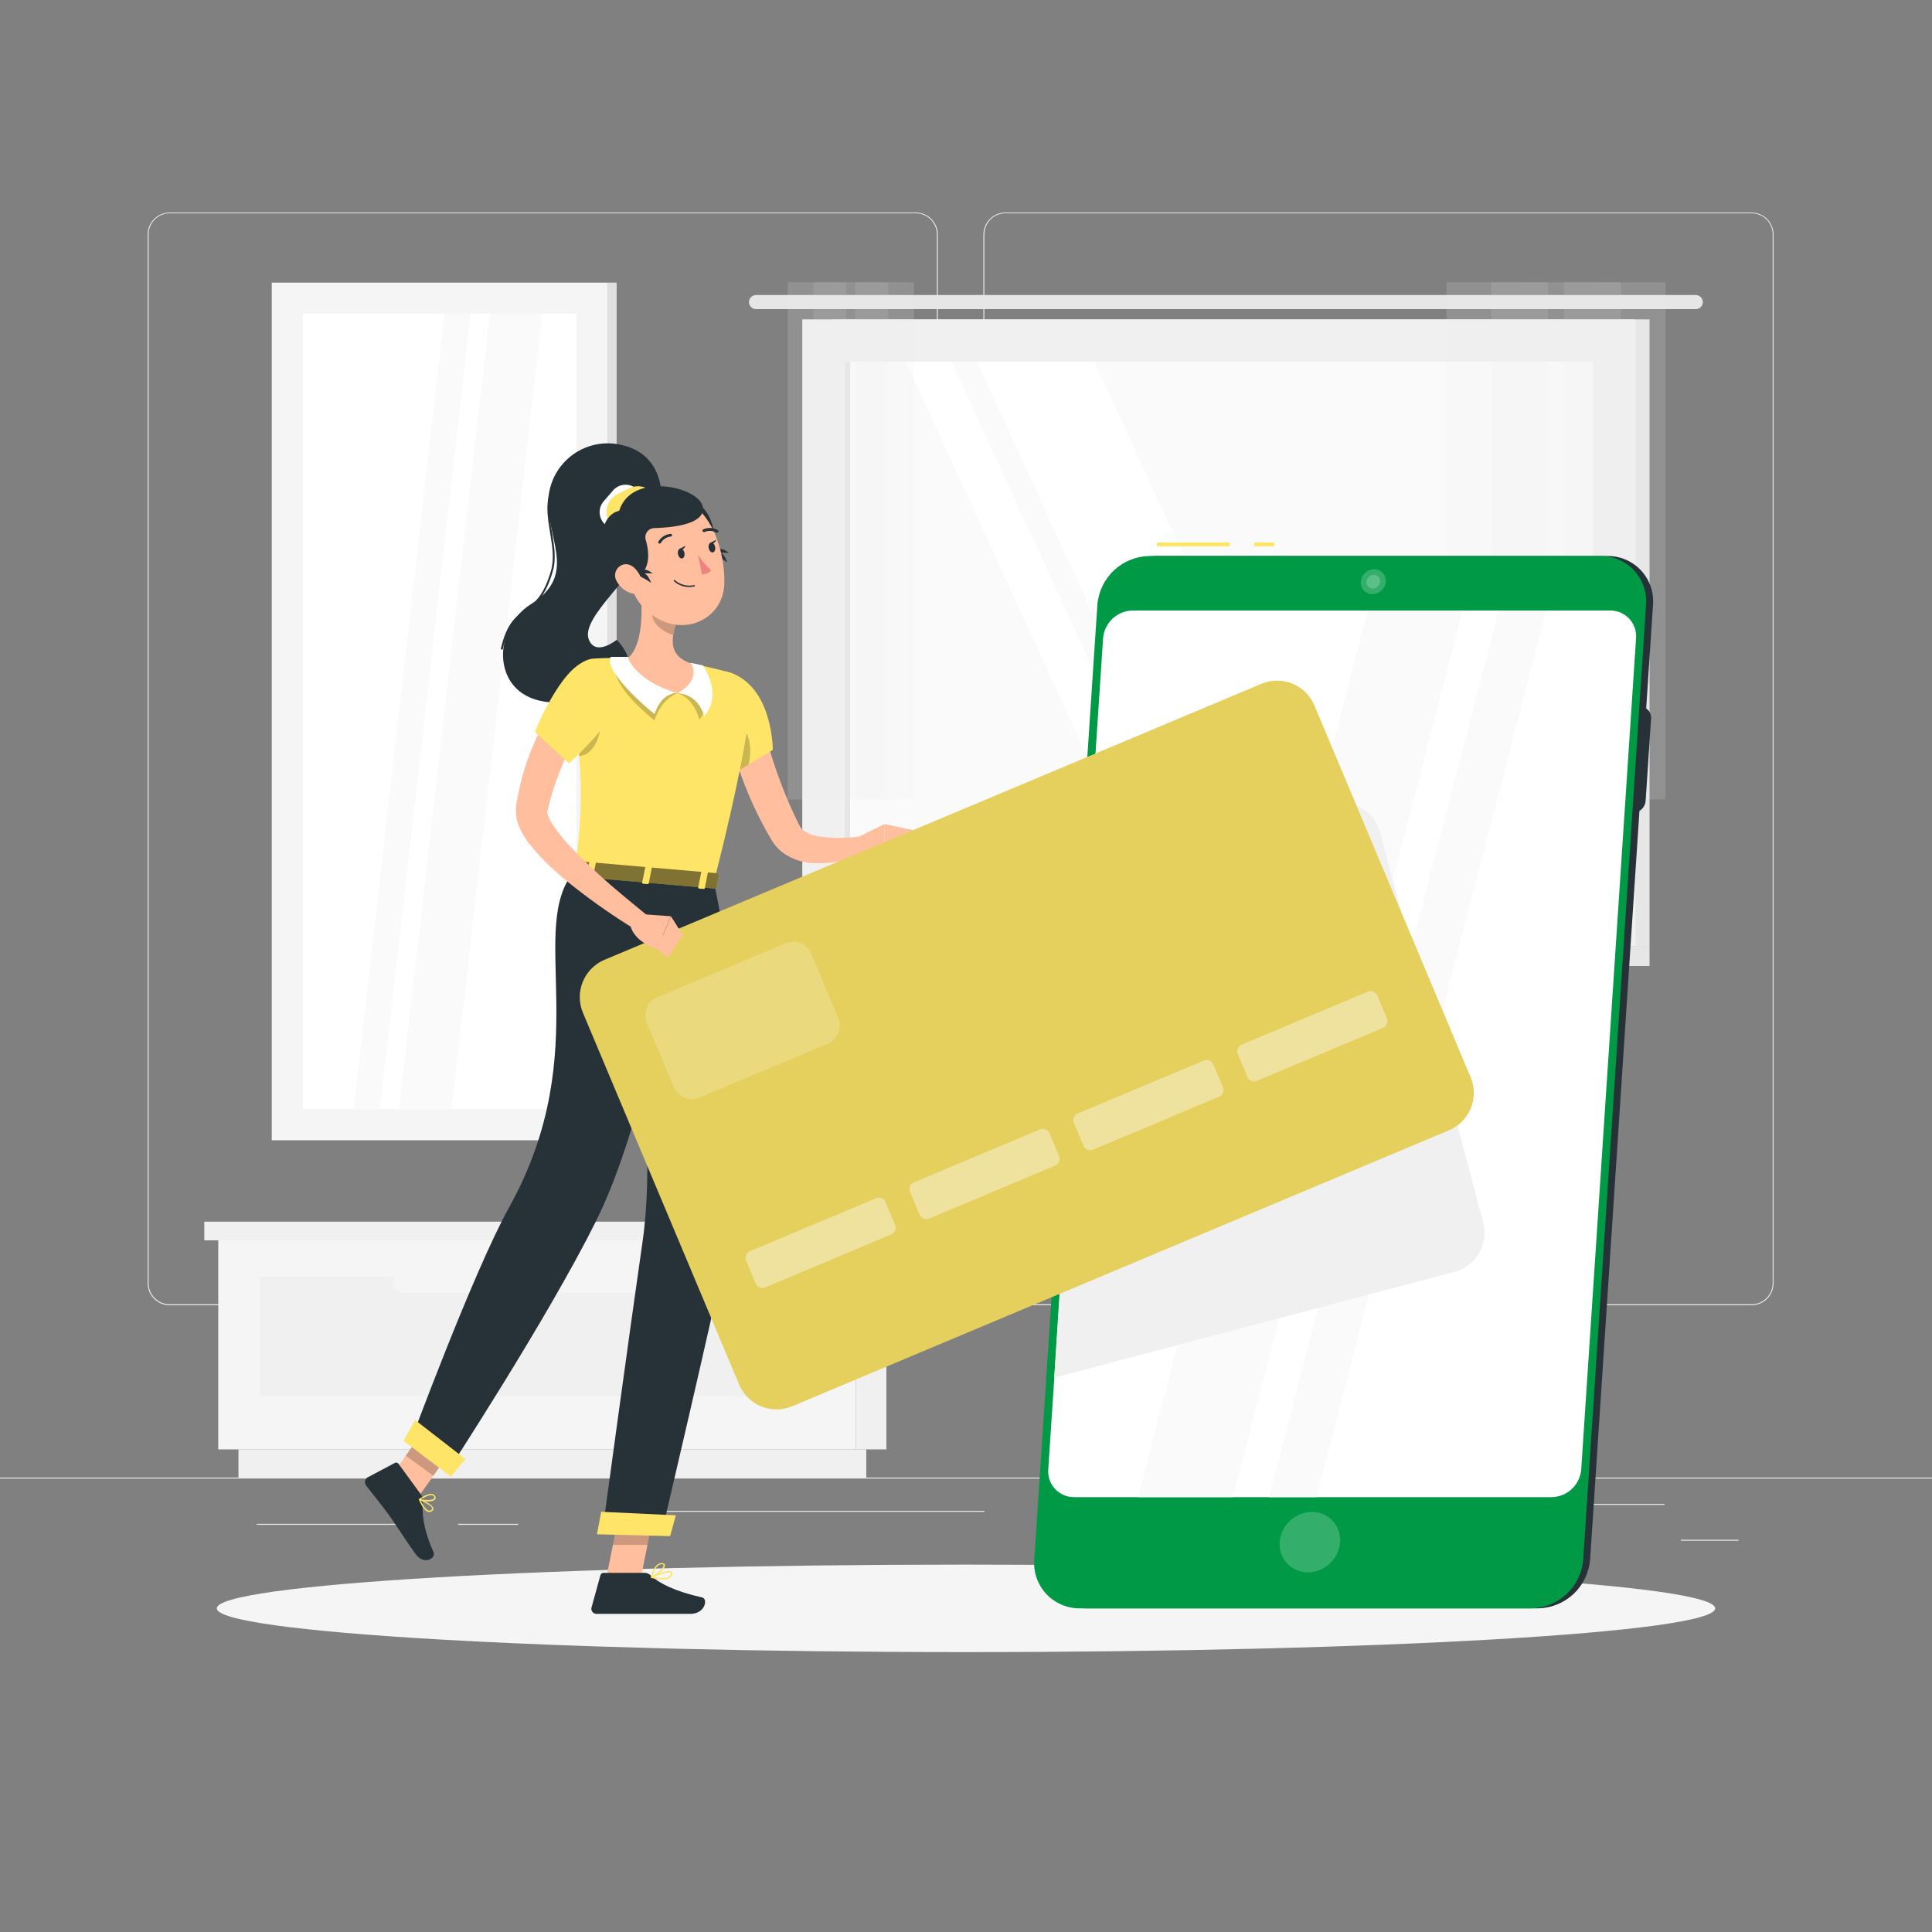 <svg xmlns="http://www.w3.org/2000/svg" fill="none" viewBox="0.5 0 300 300">
<rect x="0.5" y="0" width="300" height="300" fill="#808080" stroke="none"/>
<g clip-path="url(#clip0_334_6274)">
<path d="M300.5 229.44H0.5V229.59H300.5V229.44Z" fill="#EBEBEB"/>
<path d="M270.44 239.094H261.5V239.244H270.44V239.094Z" fill="#EBEBEB"/>
<path d="M199.232 240.726H194.018V240.876H199.232V240.726Z" fill="#EBEBEB"/>
<path d="M258.968 233.526H238.454V233.676H258.968V233.526Z" fill="#EBEBEB"/>
<path d="M66.278 236.622H40.364V236.772H66.278V236.622Z" fill="#EBEBEB"/>
<path d="M80.966 236.622H71.618V236.772H80.966V236.622Z" fill="#EBEBEB"/>
<path d="M153.356 234.606H97.148V234.756H153.356V234.606Z" fill="#EBEBEB"/>
<path d="M142.7 202.68H26.846C25.938 202.678 25.069 202.317 24.427 201.674C23.786 201.032 23.426 200.162 23.426 199.254V36.396C23.434 35.494 23.797 34.631 24.438 33.995C25.078 33.359 25.944 33.002 26.846 33H142.7C143.609 33 144.48 33.361 145.123 34.004C145.765 34.646 146.126 35.517 146.126 36.426V199.254C146.126 200.163 145.765 201.034 145.123 201.677C144.48 202.319 143.609 202.68 142.7 202.68ZM26.846 33.12C25.978 33.122 25.146 33.467 24.533 34.082C23.92 34.696 23.576 35.528 23.576 36.396V199.254C23.576 200.122 23.92 200.954 24.533 201.568C25.146 202.183 25.978 202.528 26.846 202.53H142.7C143.568 202.528 144.401 202.183 145.015 201.569C145.629 200.955 145.974 200.122 145.976 199.254V36.396C145.974 35.528 145.629 34.695 145.015 34.081C144.401 33.467 143.568 33.122 142.7 33.12H26.846Z" fill="#EBEBEB"/>
<path d="M272.486 202.68H156.626C155.718 202.678 154.847 202.317 154.205 201.675C153.563 201.033 153.202 200.162 153.2 199.254V36.396C153.209 35.493 153.574 34.63 154.216 33.995C154.857 33.359 155.723 33.002 156.626 33H272.486C273.387 33.003 274.251 33.361 274.89 33.997C275.529 34.633 275.892 35.495 275.9 36.396V199.254C275.9 200.161 275.541 201.03 274.901 201.672C274.261 202.314 273.393 202.677 272.486 202.68ZM156.626 33.12C155.758 33.122 154.925 33.467 154.311 34.081C153.697 34.695 153.352 35.528 153.35 36.396V199.254C153.352 200.122 153.697 200.955 154.311 201.569C154.925 202.183 155.758 202.528 156.626 202.53H272.486C273.354 202.528 274.187 202.183 274.801 201.569C275.415 200.955 275.76 200.122 275.762 199.254V36.396C275.76 35.528 275.415 34.695 274.801 34.081C274.187 33.467 273.354 33.122 272.486 33.12H156.626Z" fill="#EBEBEB"/>
<path d="M133.4 225.06H138.14V192.6H133.4V225.06Z" fill="#F0F0F0"/>
<path d="M37.526 229.44H135.014V225.06H37.526V229.44Z" fill="#F0F0F0"/>
<path d="M133.4 192.6H34.394V225.06H133.4V192.6Z" fill="#F5F5F5"/>
<path d="M126.992 198.252H40.796V216.792H126.992V198.252Z" fill="#F0F0F0"/>
<path d="M62.93 200.73H104.87C105.655 200.73 106.292 200.093 106.292 199.308V199.044C106.292 198.259 105.655 197.622 104.87 197.622H62.93C62.145 197.622 61.508 198.259 61.508 199.044V199.308C61.508 200.093 62.145 200.73 62.93 200.73Z" fill="#F5F5F5"/>
<path d="M32.222 192.6H133.4V189.702H32.222V192.6Z" fill="#F0F0F0"/>
<path d="M140.414 189.702H133.4V192.6H140.414V189.702Z" fill="#E6E6E6"/>
<path d="M129.782 146.886L256.64 146.886V49.596L129.782 49.596V146.886Z" fill="#E6E6E6"/>
<path d="M117.908 45.81H263.816C264.107 45.81 264.387 45.926 264.592 46.132C264.798 46.338 264.914 46.617 264.914 46.908C264.912 47.198 264.796 47.476 264.59 47.681C264.385 47.885 264.106 48 263.816 48H117.908C117.763 48.001 117.62 47.973 117.486 47.918C117.352 47.863 117.23 47.783 117.128 47.681C117.025 47.579 116.944 47.457 116.888 47.324C116.833 47.19 116.804 47.047 116.804 46.902C116.805 46.758 116.834 46.615 116.89 46.482C116.946 46.349 117.027 46.229 117.13 46.127C117.232 46.026 117.354 45.946 117.487 45.891C117.621 45.837 117.764 45.809 117.908 45.81Z" fill="#E6E6E6"/>
<path d="M125.078 146.886L254.444 146.886V49.596L125.078 49.596V146.886Z" fill="#F0F0F0"/>
<path d="M129.782 146.886H256.64V150H126.542L129.782 146.886Z" fill="#E6E6E6"/>
<path d="M117.242 146.886H246.608L243.368 150H114.008L117.242 146.886Z" fill="#F0F0F0"/>
<path d="M247.856 140.304V56.178L131.66 56.178V140.304H247.856Z" fill="#FAFAFA"/>
<path d="M209.084 140.298L170.45 56.178H152.204L190.844 140.298H209.084Z" fill="white"/>
<path d="M186.926 140.298L148.286 56.178H141.176L179.816 140.298H186.926Z" fill="white"/>
<path d="M132.5 140.304V56.178H131.666V140.304H132.5Z" fill="#E6E6E6"/>
<g opacity="0.4">
<path opacity="0.4" d="M247.784 124.122H259.112V43.836H247.784V124.122Z" fill="#F0F0F0"/>
<path opacity="0.4" d="M243.368 124.122H252.194V43.836H243.368V124.122Z" fill="#E6E6E6"/>
<path opacity="0.4" d="M236.456 124.122H247.784V43.836H236.456V124.122Z" fill="#F0F0F0"/>
<path opacity="0.4" d="M232.04 124.122H240.866V43.836H232.04V124.122Z" fill="#E6E6E6"/>
<path opacity="0.4" d="M225.122 124.122H236.45V43.836H225.122V124.122Z" fill="#F0F0F0"/>
</g>
<g opacity="0.4">
<path opacity="0.4" d="M135.884 124.122H142.412V43.836H135.884V124.122Z" fill="#F0F0F0"/>
<path opacity="0.4" d="M133.334 124.122H138.422V43.836H133.334V124.122Z" fill="#E6E6E6"/>
<path opacity="0.4" d="M129.35 124.122H135.878V43.836H129.35V124.122Z" fill="#F0F0F0"/>
<path opacity="0.4" d="M126.806 124.122H131.894V43.836H126.806L126.806 124.122Z" fill="#E6E6E6"/>
<path opacity="0.4" d="M122.822 124.122H129.35V43.836H122.822L122.822 124.122Z" fill="#F0F0F0"/>
</g>
<path d="M94.82 43.89H42.698V177.066H94.82V43.89Z" fill="#F5F5F5"/>
<path d="M94.826 177.06H96.254L96.254 43.884H94.826L94.826 177.06Z" fill="#E0E0E0"/>
<path d="M89.99 172.236L89.99 48.714H47.522L47.522 172.236H89.99Z" fill="white"/>
<path d="M62.474 172.236L76.568 48.714H84.698L70.61 172.236H62.474Z" fill="#FAFAFA"/>
<path d="M55.43 172.236L69.518 48.714H73.586L59.498 172.236H55.43Z" fill="#FAFAFA"/>
<path d="M150.5 256.536C214.749 256.536 266.834 253.495 266.834 249.744C266.834 245.993 214.749 242.952 150.5 242.952C86.251 242.952 34.166 245.993 34.166 249.744C34.166 253.495 86.251 256.536 150.5 256.536Z" fill="#F5F5F5"/>
<path d="M239.33 249.744H169.25C168.274 249.754 167.306 249.561 166.408 249.177C165.511 248.793 164.703 248.227 164.036 247.513C163.369 246.8 162.859 245.955 162.536 245.034C162.214 244.112 162.087 243.133 162.164 242.16L171.944 93.918C172.108 91.875 173.026 89.967 174.52 88.565C176.015 87.163 177.977 86.368 180.026 86.334H250.1C251.076 86.324 252.043 86.518 252.94 86.902C253.837 87.287 254.644 87.853 255.31 88.567C255.976 89.28 256.486 90.124 256.808 91.046C257.13 91.967 257.257 92.945 257.18 93.918L247.412 242.16C247.248 244.202 246.33 246.111 244.836 247.513C243.341 248.915 241.379 249.71 239.33 249.744Z" fill="#263238"/>
<path d="M254.084 126.198H245.6C245.364 126.2 245.131 126.154 244.914 126.061C244.698 125.968 244.503 125.831 244.342 125.659C244.181 125.487 244.058 125.283 243.98 125.061C243.902 124.839 243.872 124.603 243.89 124.368L244.736 111.528C244.783 111.04 245.009 110.586 245.37 110.254C245.731 109.922 246.202 109.734 246.692 109.728H255.17C255.403 109.726 255.634 109.772 255.848 109.863C256.062 109.953 256.256 110.087 256.416 110.256C256.577 110.425 256.7 110.625 256.78 110.844C256.86 111.063 256.894 111.295 256.88 111.528L256.034 124.368C255.995 124.861 255.774 125.322 255.413 125.66C255.053 125.999 254.579 126.19 254.084 126.198Z" fill="#263238"/>
<path d="M198.368 84.234H195.266V84.834H198.368V84.234Z" fill="#FEE567"/>
<path d="M191.444 84.234H180.164V84.834H191.444V84.234Z" fill="#FEE567"/>
<path d="M238.262 249.744H168.182C167.206 249.753 166.239 249.56 165.341 249.175C164.444 248.791 163.637 248.224 162.97 247.511C162.304 246.798 161.793 245.954 161.47 245.033C161.148 244.111 161.02 243.133 161.096 242.16L170.9 93.918C171.064 91.875 171.982 89.967 173.476 88.565C174.971 87.163 176.933 86.368 178.982 86.334H249.062C250.034 86.33 250.997 86.528 251.889 86.915C252.781 87.302 253.583 87.87 254.244 88.582C254.906 89.295 255.412 90.137 255.731 91.055C256.051 91.974 256.176 92.948 256.1 93.918L246.344 242.16C246.18 244.202 245.262 246.11 243.768 247.513C242.273 248.915 240.311 249.71 238.262 249.744Z" fill="#009A46"/>
<path d="M241.442 232.476H167.3C166.745 232.482 166.196 232.372 165.686 232.154C165.176 231.936 164.717 231.614 164.338 231.208C163.96 230.803 163.669 230.324 163.486 229.8C163.303 229.277 163.231 228.721 163.274 228.168L171.788 99.108C171.88 97.951 172.399 96.869 173.244 96.073C174.089 95.277 175.199 94.823 176.36 94.8H250.52C251.075 94.794 251.624 94.904 252.134 95.122C252.644 95.34 253.103 95.662 253.482 96.067C253.86 96.472 254.151 96.952 254.334 97.475C254.517 97.999 254.589 98.555 254.546 99.108L246.032 228.168C245.94 229.328 245.418 230.412 244.57 231.209C243.721 232.005 242.606 232.457 241.442 232.476Z" fill="white"/>
<path d="M227.612 94.8H212.888L177.218 232.476H191.942L227.612 94.8Z" fill="#FAFAFA"/>
<path d="M240.584 94.8H233.222L197.552 232.476H204.914L240.584 94.8Z" fill="#FAFAFA"/>
<path d="M230.804 189.816L214.796 129.27C214.368 127.66 213.319 126.286 211.88 125.448C210.44 124.61 208.727 124.377 207.116 124.8L169.244 134.808L164.192 213.924L226.334 197.502C227.943 197.071 229.317 196.021 230.154 194.581C230.992 193.141 231.225 191.428 230.804 189.816Z" fill="#F0F0F0"/>
<path opacity="0.2" d="M207.051 242.726C208.975 240.865 209.123 237.896 207.382 236.095C205.64 234.295 202.668 234.344 200.743 236.206C198.819 238.068 198.671 241.036 200.413 242.837C202.155 244.637 205.127 244.588 207.051 242.726Z" fill="white"/>
<path opacity="0.2" d="M215.678 90.324C215.636 90.847 215.401 91.335 215.018 91.694C214.635 92.052 214.132 92.255 213.608 92.262C213.36 92.263 213.114 92.212 212.886 92.113C212.658 92.014 212.453 91.869 212.284 91.687C212.115 91.505 211.985 91.29 211.903 91.055C211.821 90.821 211.789 90.572 211.808 90.324C211.848 89.801 212.083 89.312 212.467 88.953C212.85 88.594 213.353 88.392 213.878 88.386C214.126 88.385 214.372 88.436 214.6 88.535C214.828 88.634 215.033 88.779 215.202 88.961C215.371 89.143 215.501 89.358 215.583 89.593C215.665 89.827 215.697 90.076 215.678 90.324Z" fill="white"/>
<path opacity="0.2" d="M214.802 90.324C214.781 90.612 214.653 90.881 214.443 91.079C214.233 91.276 213.956 91.388 213.668 91.392C213.53 91.394 213.394 91.368 213.267 91.314C213.141 91.26 213.027 91.18 212.933 91.079C212.839 90.979 212.767 90.859 212.722 90.729C212.677 90.599 212.66 90.461 212.672 90.324C212.693 90.036 212.821 89.767 213.031 89.569C213.241 89.371 213.518 89.26 213.806 89.256C213.944 89.254 214.08 89.281 214.207 89.334C214.333 89.388 214.447 89.468 214.541 89.569C214.635 89.669 214.707 89.789 214.752 89.919C214.797 90.049 214.814 90.187 214.802 90.324Z" fill="white"/>
<path d="M102.092 82.836C104.33 77.334 103.526 70.632 97.178 69.132C95.779 68.772 94.315 68.744 92.904 69.051C91.493 69.359 90.173 69.993 89.05 70.902C87.928 71.811 87.034 72.971 86.441 74.288C85.848 75.605 85.572 77.043 85.634 78.486C85.886 84.486 89.834 89.484 82.916 93.834C75.998 98.184 76.736 111.294 90.116 108.762C103.496 106.23 96.266 99.348 96.266 99.348C96.266 99.348 92.984 102.024 91.928 99.3C90.59 95.772 99.5 89.274 102.092 82.836Z" fill="#263238"/>
<path d="M78.548 100.884L78.254 100.818C79.148 96.816 80.552 95.784 82.034 94.692C83.516 93.6 84.92 92.562 86.054 88.626C86.588 86.772 86.252 84.72 85.922 82.74C85.502 80.214 85.07 77.598 86.372 75.258L86.63 75.408C85.382 77.652 85.808 80.208 86.216 82.692C86.552 84.708 86.9 86.79 86.342 88.692C85.184 92.724 83.672 93.834 82.214 94.914C80.756 95.994 79.418 96.996 78.548 100.884Z" fill="#263238"/>
<path d="M119.132 113.058C119.174 113.262 119.246 113.568 119.312 113.844L119.522 114.69C119.666 115.26 119.828 115.83 119.996 116.4C120.338 117.534 120.704 118.68 121.1 119.808C121.892 122.078 122.797 124.307 123.812 126.486L124.568 128.064C124.696 128.346 124.877 128.601 125.102 128.814C125.776 129.356 126.581 129.712 127.436 129.846C129.679 130.209 131.967 130.209 134.21 129.846L135.02 132.396C134.399 132.669 133.764 132.91 133.118 133.116C132.476 133.329 131.823 133.51 131.162 133.656C129.786 133.973 128.373 134.104 126.962 134.046C125.302 133.999 123.687 133.49 122.3 132.576C121.52 132.034 120.861 131.335 120.368 130.524L120.272 130.374L120.212 130.272L120.092 130.056L119.846 129.636L119.36 128.784C118.104 126.495 117.002 124.126 116.06 121.692C115.604 120.492 115.154 119.238 114.788 117.972C114.608 117.372 114.428 116.706 114.266 116.058C114.104 115.41 113.96 114.798 113.828 114.03L119.132 113.058Z" fill="#FFBE9D"/>
<path d="M114.5 104.67C120.554 107.37 120.5 116.442 120.5 116.442L114.122 120.276C114.122 120.276 109.322 113.172 109.682 109.944C110.036 106.578 111.068 103.152 114.5 104.67Z" fill="#FEE567"/>
<path opacity="0.2" d="M115.454 112.41C113.798 110.736 112.34 112.668 111.008 114.81C111.921 116.704 112.962 118.534 114.122 120.288L116.738 118.716C117.254 116.718 117.104 114.09 115.454 112.41Z" fill="black"/>
<path d="M133.58 130.074L137.84 127.95L137.888 133.524C137.888 133.524 134.708 134.076 132.59 131.844L133.58 130.074Z" fill="#FFBE9D"/>
<path d="M142.418 128.94L141.686 133.08L137.888 133.524L137.84 127.95L142.418 128.94Z" fill="#FFBE9D"/>
<path d="M94.586 245.316L99.854 245.82L102.308 233.562L97.04 233.058L94.586 245.316Z" fill="#FFBE9D"/>
<path d="M60.044 230.946L64.328 234.066L71.474 223.926L67.184 220.806L60.044 230.946Z" fill="#FFBE9D"/>
<path d="M65.9 232.116L62.372 227.286C62.313 227.2 62.225 227.14 62.124 227.115C62.023 227.091 61.917 227.105 61.826 227.154L57.596 229.398C57.491 229.459 57.401 229.541 57.33 229.639C57.26 229.737 57.211 229.849 57.186 229.967C57.162 230.086 57.163 230.208 57.189 230.326C57.215 230.444 57.266 230.555 57.338 230.652C58.598 232.314 59.288 233.052 60.842 235.182C61.802 236.49 63.722 239.52 65.042 241.326C66.362 243.132 68.216 241.926 67.832 241.056C66.092 237.15 66.032 234.864 66.164 233.034C66.189 232.706 66.095 232.38 65.9 232.116Z" fill="#263238"/>
<path d="M100.55 244.23H94.226C94.112 244.23 94.002 244.268 93.912 244.337C93.822 244.407 93.757 244.504 93.728 244.614L92.354 249.6C92.32 249.718 92.315 249.842 92.338 249.963C92.36 250.083 92.411 250.197 92.486 250.294C92.561 250.392 92.657 250.47 92.767 250.524C92.878 250.577 92.999 250.604 93.122 250.602C95.354 250.602 96.41 250.602 99.188 250.602H107.69C110 250.602 110.48 248.268 109.526 248.052C105.242 247.104 102.77 245.796 101.444 244.548C101.197 244.333 100.878 244.219 100.55 244.23Z" fill="#263238"/>
<path opacity="0.2" d="M102.308 233.568L101.042 239.886H95.672L97.04 233.064L102.308 233.568Z" fill="black"/>
<path opacity="0.2" d="M67.184 220.806L71.474 223.932L67.79 229.158L63.5 226.032L67.184 220.806Z" fill="black"/>
<path d="M116.996 109.452C116.624 113.502 115.28 121.452 111.35 136.986L89.786 135.12C90.824 127.026 91.31 121.782 89.282 106.458C89.216 105.951 89.255 105.437 89.396 104.946C89.538 104.455 89.778 103.999 90.104 103.605C90.429 103.211 90.832 102.888 91.287 102.656C91.742 102.425 92.24 102.289 92.75 102.258C94.304 102.174 96.152 102.12 98.006 102.192C101.286 102.241 104.558 102.524 107.798 103.038C109.7 103.38 111.728 103.872 113.378 104.304C114.492 104.596 115.467 105.273 116.13 106.216C116.792 107.158 117.099 108.305 116.996 109.452Z" fill="#FEE567"/>
<path opacity="0.2" d="M89.834 110.946C90.11 113.346 90.314 115.488 90.434 117.408C92.42 117.234 93.884 115.056 94.034 110.502C93.29 108.3 91.52 109.098 89.834 110.946Z" fill="black"/>
<path d="M111.35 136.986C111.35 136.986 118.646 169.266 113.75 192.024C110.492 207.264 103.238 238.05 103.238 238.05L94.04 237.816C94.04 237.816 98.432 205.506 100.274 192.816C103.424 171.084 95.534 135.642 95.534 135.642L111.35 136.986Z" fill="#263238"/>
<path opacity="0.2" d="M102.938 143.508L98.336 150.762C99.722 159.363 100.601 168.038 100.97 176.742C107.438 165.162 104.372 149.634 102.938 143.508Z" fill="black"/>
<path d="M104.558 238.53L93.194 238.242L93.854 234.75L105.446 235.296L104.558 238.53Z" fill="#FEE567"/>
<path d="M106.634 136.644C106.634 136.644 102.356 170.874 93.074 189.564C85.58 204.66 69.902 228.654 69.902 228.654L64.172 224.064C64.172 224.064 73.976 197.526 79.544 187.5C93.206 162.9 82.04 144.15 89.786 135.12L106.634 136.644Z" fill="#263238"/>
<path d="M196.368 106.182L94.382 149.032C91.18 150.377 89.676 154.063 91.021 157.265L115.278 214.998C116.623 218.199 120.309 219.704 123.51 218.359L225.496 175.509C228.698 174.164 230.203 170.478 228.858 167.276L204.601 109.543C203.256 106.342 199.57 104.837 196.368 106.182Z" fill="#FEE567"/>
<path opacity="0.1" d="M196.368 106.182L94.382 149.032C91.18 150.377 89.676 154.063 91.021 157.265L115.278 214.998C116.623 218.199 120.309 219.704 123.51 218.359L225.496 175.509C228.698 174.164 230.203 170.478 228.858 167.276L204.601 109.543C203.256 106.342 199.57 104.837 196.368 106.182Z" fill="black"/>
<path opacity="0.2" d="M122.514 146.462L102.545 154.852C101.005 155.499 100.282 157.271 100.929 158.811L105.138 168.829C105.784 170.369 107.557 171.092 109.097 170.445L129.066 162.055C130.606 161.408 131.329 159.636 130.682 158.096L126.473 148.078C125.826 146.539 124.054 145.815 122.514 146.462Z" fill="white"/>
<path opacity="0.4" d="M136.526 186.061L116.961 194.281C116.384 194.524 116.112 195.189 116.355 195.766L117.84 199.301C118.083 199.878 118.747 200.15 119.325 199.907L138.89 191.687C139.467 191.444 139.739 190.779 139.496 190.202L138.011 186.667C137.768 186.09 137.104 185.818 136.526 186.061Z" fill="white"/>
<path opacity="0.4" d="M161.982 175.369L142.416 183.589C141.839 183.832 141.568 184.496 141.81 185.074L143.295 188.608C143.538 189.186 144.203 189.457 144.78 189.215L164.345 180.994C164.923 180.752 165.194 180.087 164.951 179.51L163.466 175.975C163.224 175.397 162.559 175.126 161.982 175.369Z" fill="white"/>
<path opacity="0.4" d="M187.431 164.676L167.866 172.897C167.288 173.14 167.017 173.804 167.26 174.382L168.745 177.916C168.987 178.494 169.652 178.765 170.229 178.523L189.795 170.302C190.372 170.06 190.643 169.395 190.401 168.817L188.916 165.283C188.673 164.705 188.008 164.434 187.431 164.676Z" fill="white"/>
<path opacity="0.4" d="M212.886 153.984L193.321 162.205C192.744 162.447 192.472 163.112 192.715 163.689L194.2 167.224C194.443 167.801 195.107 168.073 195.685 167.83L215.25 159.61C215.827 159.367 216.099 158.702 215.856 158.125L214.371 154.59C214.128 154.013 213.464 153.742 212.886 153.984Z" fill="white"/>
<path d="M70.502 229.29L63.152 223.728L64.958 220.5L72.77 226.56L70.502 229.29Z" fill="#FEE567"/>
<path d="M89.57 133.83L88.43 135.678C88.34 135.816 88.508 135.99 88.754 136.008L111.374 137.964C111.566 137.964 111.734 137.898 111.758 137.778L112.118 135.864C112.148 135.732 111.986 135.606 111.776 135.588L89.936 133.698C89.869 133.687 89.8 133.694 89.736 133.717C89.672 133.74 89.615 133.779 89.57 133.83Z" fill="#FEE567"/>
<path opacity="0.5" d="M89.57 133.83L88.43 135.678C88.34 135.816 88.508 135.99 88.754 136.008L111.374 137.964C111.566 137.964 111.734 137.898 111.758 137.778L112.118 135.864C112.148 135.732 111.986 135.606 111.776 135.588L89.936 133.698C89.869 133.687 89.8 133.694 89.736 133.717C89.672 133.74 89.615 133.779 89.57 133.83Z" fill="black"/>
<path d="M92.3 136.524L91.7 136.476C91.586 136.476 91.502 136.398 91.514 136.326L92.006 133.842C92.006 133.764 92.126 133.716 92.246 133.728L92.846 133.776C92.966 133.776 93.05 133.854 93.032 133.926L92.54 136.41C92.516 136.482 92.408 136.536 92.3 136.524Z" fill="#FEE567"/>
<path d="M109.7 138.03L109.1 137.982C108.986 137.982 108.902 137.904 108.914 137.832L109.406 135.348C109.428 135.305 109.463 135.27 109.506 135.25C109.55 135.229 109.599 135.223 109.646 135.234L110.246 135.282C110.366 135.282 110.45 135.36 110.432 135.432L109.94 137.916C109.934 138 109.826 138.042 109.7 138.03Z" fill="#FEE567"/>
<path d="M101 137.28L100.4 137.226C100.28 137.226 100.196 137.148 100.214 137.076L100.706 134.592C100.706 134.52 100.826 134.466 100.94 134.478L101.54 134.532C101.654 134.532 101.738 134.61 101.726 134.682L101.234 137.166C101.222 137.238 101.12 137.286 101 137.28Z" fill="#FEE567"/>
<path d="M67.244 234.786C67.177 234.798 67.108 234.798 67.04 234.786C66.386 234.654 65.84 233.544 65.552 232.896C65.541 232.879 65.535 232.859 65.535 232.839C65.535 232.819 65.541 232.799 65.552 232.782C65.568 232.77 65.587 232.764 65.606 232.764C65.626 232.764 65.644 232.77 65.66 232.782C65.864 232.854 67.652 233.544 67.79 234.198C67.807 234.269 67.803 234.343 67.78 234.412C67.756 234.481 67.714 234.542 67.658 234.588C67.545 234.696 67.4 234.766 67.244 234.786ZM65.846 233.034C66.254 233.928 66.71 234.498 67.082 234.57C67.166 234.583 67.252 234.574 67.332 234.545C67.411 234.515 67.482 234.466 67.538 234.402C67.568 234.38 67.591 234.349 67.604 234.314C67.616 234.279 67.619 234.24 67.61 234.204C67.526 233.802 66.464 233.286 65.846 233.034Z" fill="#FEE567"/>
<path d="M67.298 233.118C66.728 233.189 66.149 233.127 65.606 232.938C65.589 232.931 65.575 232.919 65.565 232.904C65.554 232.889 65.548 232.872 65.546 232.854C65.544 232.836 65.546 232.817 65.554 232.8C65.561 232.783 65.573 232.769 65.588 232.758C65.642 232.722 66.878 231.822 67.622 231.99C67.714 232.008 67.801 232.045 67.876 232.1C67.952 232.155 68.015 232.226 68.06 232.308C68.119 232.383 68.152 232.476 68.152 232.572C68.152 232.668 68.119 232.761 68.06 232.836C67.847 233.016 67.577 233.116 67.298 233.118ZM65.9 232.8C66.5 232.974 67.622 232.986 67.898 232.68C67.946 232.632 67.988 232.554 67.898 232.398C67.868 232.342 67.827 232.294 67.776 232.257C67.725 232.219 67.666 232.194 67.604 232.182C67.1 232.08 66.236 232.578 65.9 232.8Z" fill="#FEE567"/>
<path d="M103.358 245.25C102.776 245.235 102.197 245.163 101.63 245.034C101.611 245.026 101.594 245.012 101.583 244.994C101.571 244.976 101.565 244.956 101.565 244.935C101.565 244.914 101.571 244.893 101.583 244.876C101.594 244.858 101.611 244.844 101.63 244.836C101.894 244.71 104.186 243.636 104.762 244.044C104.815 244.078 104.858 244.126 104.885 244.184C104.911 244.241 104.921 244.305 104.912 244.368C104.911 244.485 104.882 244.601 104.827 244.705C104.773 244.809 104.695 244.899 104.6 244.968C104.227 245.192 103.792 245.291 103.358 245.25ZM101.99 244.89C102.674 245.016 103.934 245.184 104.45 244.794C104.517 244.741 104.572 244.675 104.611 244.599C104.65 244.524 104.673 244.441 104.678 244.356C104.678 244.272 104.678 244.236 104.624 244.218C104.3 243.996 102.944 244.47 101.99 244.89Z" fill="#FEE567"/>
<path d="M101.654 245.034C101.633 245.042 101.609 245.042 101.588 245.034C101.572 245.023 101.561 245.007 101.554 244.989C101.548 244.97 101.547 244.951 101.552 244.932C101.552 244.83 102.092 242.568 103.352 242.712C103.664 242.754 103.748 242.904 103.766 243.03C103.844 243.63 102.398 244.77 101.702 245.052L101.654 245.034ZM103.226 242.892C102.428 242.892 101.966 244.212 101.81 244.74C102.56 244.344 103.61 243.402 103.544 243.036C103.544 243.006 103.544 242.922 103.31 242.898L103.226 242.892Z" fill="#FEE567"/>
<path d="M92.174 111.054L91.856 111.504L91.508 112.014C91.274 112.362 91.04 112.716 90.818 113.082C90.362 113.802 89.948 114.552 89.528 115.302C88.699 116.811 87.969 118.372 87.344 119.976C86.714 121.571 86.187 123.204 85.766 124.866L85.484 126.066C85.484 126.03 85.448 126.156 85.514 126.384C85.721 127.025 86.022 127.632 86.408 128.184C87.377 129.577 88.465 130.884 89.66 132.09C90.86 133.362 92.192 134.592 93.518 135.816C94.844 137.04 96.236 138.216 97.628 139.374C99.02 140.532 100.442 141.702 101.828 142.83L100.328 145.044C97.114 143.138 94.011 141.05 91.034 138.792C89.534 137.664 88.064 136.476 86.642 135.192C85.151 133.885 83.79 132.436 82.58 130.866C81.855 129.944 81.287 128.908 80.9 127.8C80.637 127.029 80.549 126.209 80.642 125.4V125.232V125.142L80.672 124.962L80.732 124.596L80.858 123.87C81.211 121.938 81.708 120.034 82.346 118.176C83.005 116.327 83.785 114.523 84.68 112.776C85.13 111.9 85.622 111.054 86.15 110.22C86.408 109.8 86.678 109.386 86.96 108.972L87.404 108.372C87.56 108.162 87.692 107.976 87.902 107.718L92.174 111.054Z" fill="#FFBE9D"/>
<path d="M91.64 102.6C87.524 103.68 83.552 113.658 83.552 113.658L88.88 118.53C88.88 118.53 97.25 110.898 96.968 107.454C96.734 104.526 94.946 101.724 91.64 102.6Z" fill="#FEE567"/>
<path opacity="0.2" d="M98.006 102C97.252 102.154 96.483 102.224 95.714 102.21C95.552 105.174 97.454 108.036 102.128 111.876C103.25 108.378 105.728 107.622 105.728 107.622L98.006 102Z" fill="black"/>
<path opacity="0.2" d="M107.798 102.942C107.798 102.942 108.344 103.02 109.646 103.32C110.516 104.658 111.644 108.78 109.082 111.72C108.086 108.12 105.71 107.664 105.71 107.664L107.798 102.942Z" fill="black"/>
<path d="M98.006 102C98.006 102 96.806 102 95.342 102C94.472 103.338 97.466 107.046 102.134 110.886C103.256 107.388 105.734 107.598 105.734 107.598L98.006 102Z" fill="white"/>
<path d="M107.798 102.942C107.798 102.942 108.344 103.02 109.646 103.32C110.516 104.658 112.394 108.282 109.832 111.198C108.836 107.598 105.71 107.646 105.71 107.646L107.798 102.942Z" fill="white"/>
<path d="M99.932 91.23C100.28 94.434 100.394 100.23 98.006 102.174C98.006 102.174 99.248 105.774 105.71 107.646C109.598 105.402 107.798 103.02 107.798 103.02C104.36 101.88 104.678 99.282 105.5 96.882L99.932 91.23Z" fill="#FFBE9D"/>
<path opacity="0.2" d="M102.2 93.54L105.5 96.882C105.298 97.438 105.145 98.01 105.044 98.592C103.718 98.286 101.798 96.906 101.78 95.49C101.804 94.82 101.947 94.16 102.2 93.54Z" fill="black"/>
<path d="M107.228 78.426C108.278 77.268 110.36 78.744 111.128 81.582C112.28 85.782 109.208 86.082 107.6 83.982C105.992 81.882 106.352 79.392 107.228 78.426Z" fill="#263238"/>
<path d="M110.48 85.8C111.534 86.165 112.53 86.678 113.438 87.324C112.916 86.052 112.448 85.278 110.48 85.8Z" fill="#263238"/>
<path d="M111.086 85.998C111.939 85.828 112.812 85.78 113.678 85.854C112.826 85.2 112.208 84.876 111.086 85.998Z" fill="#263238"/>
<path d="M97.1 86.226C98.438 91.344 98.9 93.54 102.032 95.682C106.754 98.91 112.748 96.15 112.97 90.732C113.168 85.86 110.948 78.312 105.47 77.244C104.263 76.999 103.013 77.068 101.84 77.444C100.667 77.82 99.61 78.49 98.77 79.391C97.93 80.293 97.336 81.394 97.043 82.591C96.751 83.787 96.77 85.039 97.1 86.226Z" fill="#FFBE9D"/>
<path d="M99.572 79.476L98.09 81.198C97.645 81.707 97.018 82.02 96.344 82.069C95.67 82.119 95.004 81.9 94.49 81.462C93.98 81.018 93.666 80.391 93.616 79.717C93.565 79.043 93.782 78.377 94.22 77.862L95.702 76.146C96.147 75.638 96.773 75.325 97.447 75.274C98.12 75.224 98.787 75.44 99.302 75.876C99.81 76.321 100.123 76.947 100.174 77.621C100.224 78.294 100.008 78.96 99.572 79.476Z" fill="white"/>
<path d="M100.94 81.396L99.14 82.296C98.401 82.658 97.549 82.713 96.77 82.448C95.991 82.184 95.348 81.623 94.982 80.886C94.62 80.146 94.565 79.293 94.829 78.513C95.093 77.733 95.655 77.09 96.392 76.722L98.192 75.822C98.932 75.46 99.786 75.406 100.566 75.671C101.346 75.937 101.99 76.5 102.356 77.238C102.717 77.978 102.771 78.83 102.506 79.609C102.241 80.388 101.678 81.031 100.94 81.396Z" fill="#FEE567"/>
<path d="M98.636 90.054C98.636 90.054 102.332 89.208 100.76 83.802C100.701 83.594 100.691 83.375 100.73 83.163C100.769 82.95 100.856 82.749 100.985 82.575C101.113 82.402 101.28 82.26 101.472 82.16C101.664 82.061 101.876 82.007 102.092 82.002C106.256 81.888 110.15 81.018 109.598 78.606C108.908 75.558 98.534 73.206 96.65 79.308C92.972 80.166 92.834 87.414 98.636 90.054Z" fill="#263238"/>
<path d="M98.654 88.986C99.707 89.35 100.704 89.864 101.612 90.51C101.09 89.25 100.622 88.476 98.654 88.986Z" fill="#263238"/>
<path d="M99.26 89.196C100.113 89.026 100.986 88.978 101.852 89.052C101.006 88.41 100.388 88.08 99.26 89.196Z" fill="#263238"/>
<path d="M96.26 90.246C96.739 91.15 97.557 91.827 98.534 92.13C99.836 92.52 100.508 91.368 100.172 90.126C99.866 89.01 98.822 87.468 97.508 87.618C97.222 87.658 96.951 87.768 96.718 87.938C96.485 88.109 96.299 88.335 96.175 88.595C96.051 88.856 95.994 89.143 96.009 89.431C96.024 89.72 96.11 90 96.26 90.246Z" fill="#FFBE9D"/>
<path d="M105.776 86.052C105.86 86.472 106.154 86.772 106.424 86.718C106.694 86.664 106.856 86.274 106.778 85.854C106.7 85.434 106.4 85.134 106.124 85.188C105.848 85.242 105.692 85.626 105.776 86.052Z" fill="#263238"/>
<path d="M110.546 85.11C110.63 85.536 110.918 85.83 111.194 85.776C111.47 85.722 111.626 85.338 111.542 84.918C111.458 84.498 111.17 84.198 110.894 84.252C110.618 84.306 110.462 84.69 110.546 85.11Z" fill="#263238"/>
<path d="M110.78 84.3L111.734 83.808C111.734 83.808 111.368 84.702 110.78 84.3Z" fill="#263238"/>
<path d="M108.908 86.166C109.473 87.055 110.157 87.863 110.942 88.566C110.759 88.767 110.534 88.924 110.283 89.028C110.032 89.132 109.761 89.179 109.49 89.166L108.908 86.166Z" fill="#ED847E"/>
<path d="M107.54 91.152C106.652 91.163 105.794 90.835 105.14 90.234C105.121 90.214 105.11 90.187 105.11 90.159C105.11 90.131 105.121 90.104 105.14 90.084C105.16 90.065 105.187 90.054 105.215 90.054C105.243 90.054 105.27 90.065 105.29 90.084C105.694 90.44 106.176 90.696 106.697 90.83C107.219 90.965 107.764 90.974 108.29 90.858C108.317 90.853 108.345 90.859 108.367 90.875C108.39 90.891 108.405 90.915 108.41 90.942C108.415 90.969 108.409 90.997 108.393 91.019C108.377 91.042 108.353 91.057 108.326 91.062C108.068 91.12 107.804 91.15 107.54 91.152Z" fill="#263238"/>
<path d="M102.914 84.414C102.876 84.412 102.839 84.402 102.806 84.384C102.758 84.355 102.724 84.309 102.71 84.255C102.697 84.201 102.705 84.144 102.734 84.096C102.932 83.759 103.209 83.474 103.539 83.265C103.87 83.056 104.246 82.93 104.636 82.896C104.691 82.896 104.744 82.917 104.785 82.955C104.825 82.993 104.849 83.045 104.852 83.1C104.853 83.128 104.848 83.155 104.838 83.181C104.828 83.207 104.814 83.23 104.795 83.25C104.776 83.27 104.753 83.287 104.728 83.298C104.703 83.309 104.676 83.315 104.648 83.316C104.326 83.351 104.017 83.463 103.747 83.641C103.477 83.82 103.253 84.06 103.094 84.342C103.072 84.368 103.044 84.388 103.013 84.4C102.981 84.412 102.948 84.417 102.914 84.414Z" fill="#263238"/>
<path d="M111.872 82.722C111.839 82.731 111.803 82.731 111.77 82.722C111.49 82.557 111.175 82.46 110.851 82.439C110.527 82.418 110.203 82.474 109.904 82.602C109.851 82.629 109.789 82.634 109.732 82.615C109.675 82.597 109.628 82.556 109.601 82.503C109.574 82.45 109.569 82.388 109.588 82.331C109.606 82.274 109.647 82.227 109.7 82.2C110.059 82.037 110.453 81.963 110.846 81.986C111.24 82.007 111.623 82.124 111.962 82.326C111.986 82.339 112.007 82.357 112.024 82.378C112.041 82.4 112.053 82.424 112.061 82.45C112.068 82.477 112.07 82.504 112.066 82.531C112.063 82.558 112.054 82.584 112.04 82.608C112.025 82.64 112.001 82.668 111.972 82.688C111.942 82.708 111.908 82.72 111.872 82.722Z" fill="#263238"/>
<path d="M99.866 141.936L104.666 142.272L102.5 147.402C102.5 147.402 98.492 146.136 98.33 143.202L99.866 141.936Z" fill="#FFBE9D"/>
<path d="M106.508 145.176L104.186 148.68L102.506 147.402L104.684 142.272L106.508 145.176Z" fill="#FFBE9D"/>
<path d="M106.01 85.236L106.964 84.744C106.964 84.744 106.598 85.638 106.01 85.236Z" fill="#263238"/>
</g>
<defs>
<clipPath id="clip0_334_6274">
<rect width="300" height="300" fill="white" transform="translate(0.5)"/>
</clipPath>
</defs>
</svg>